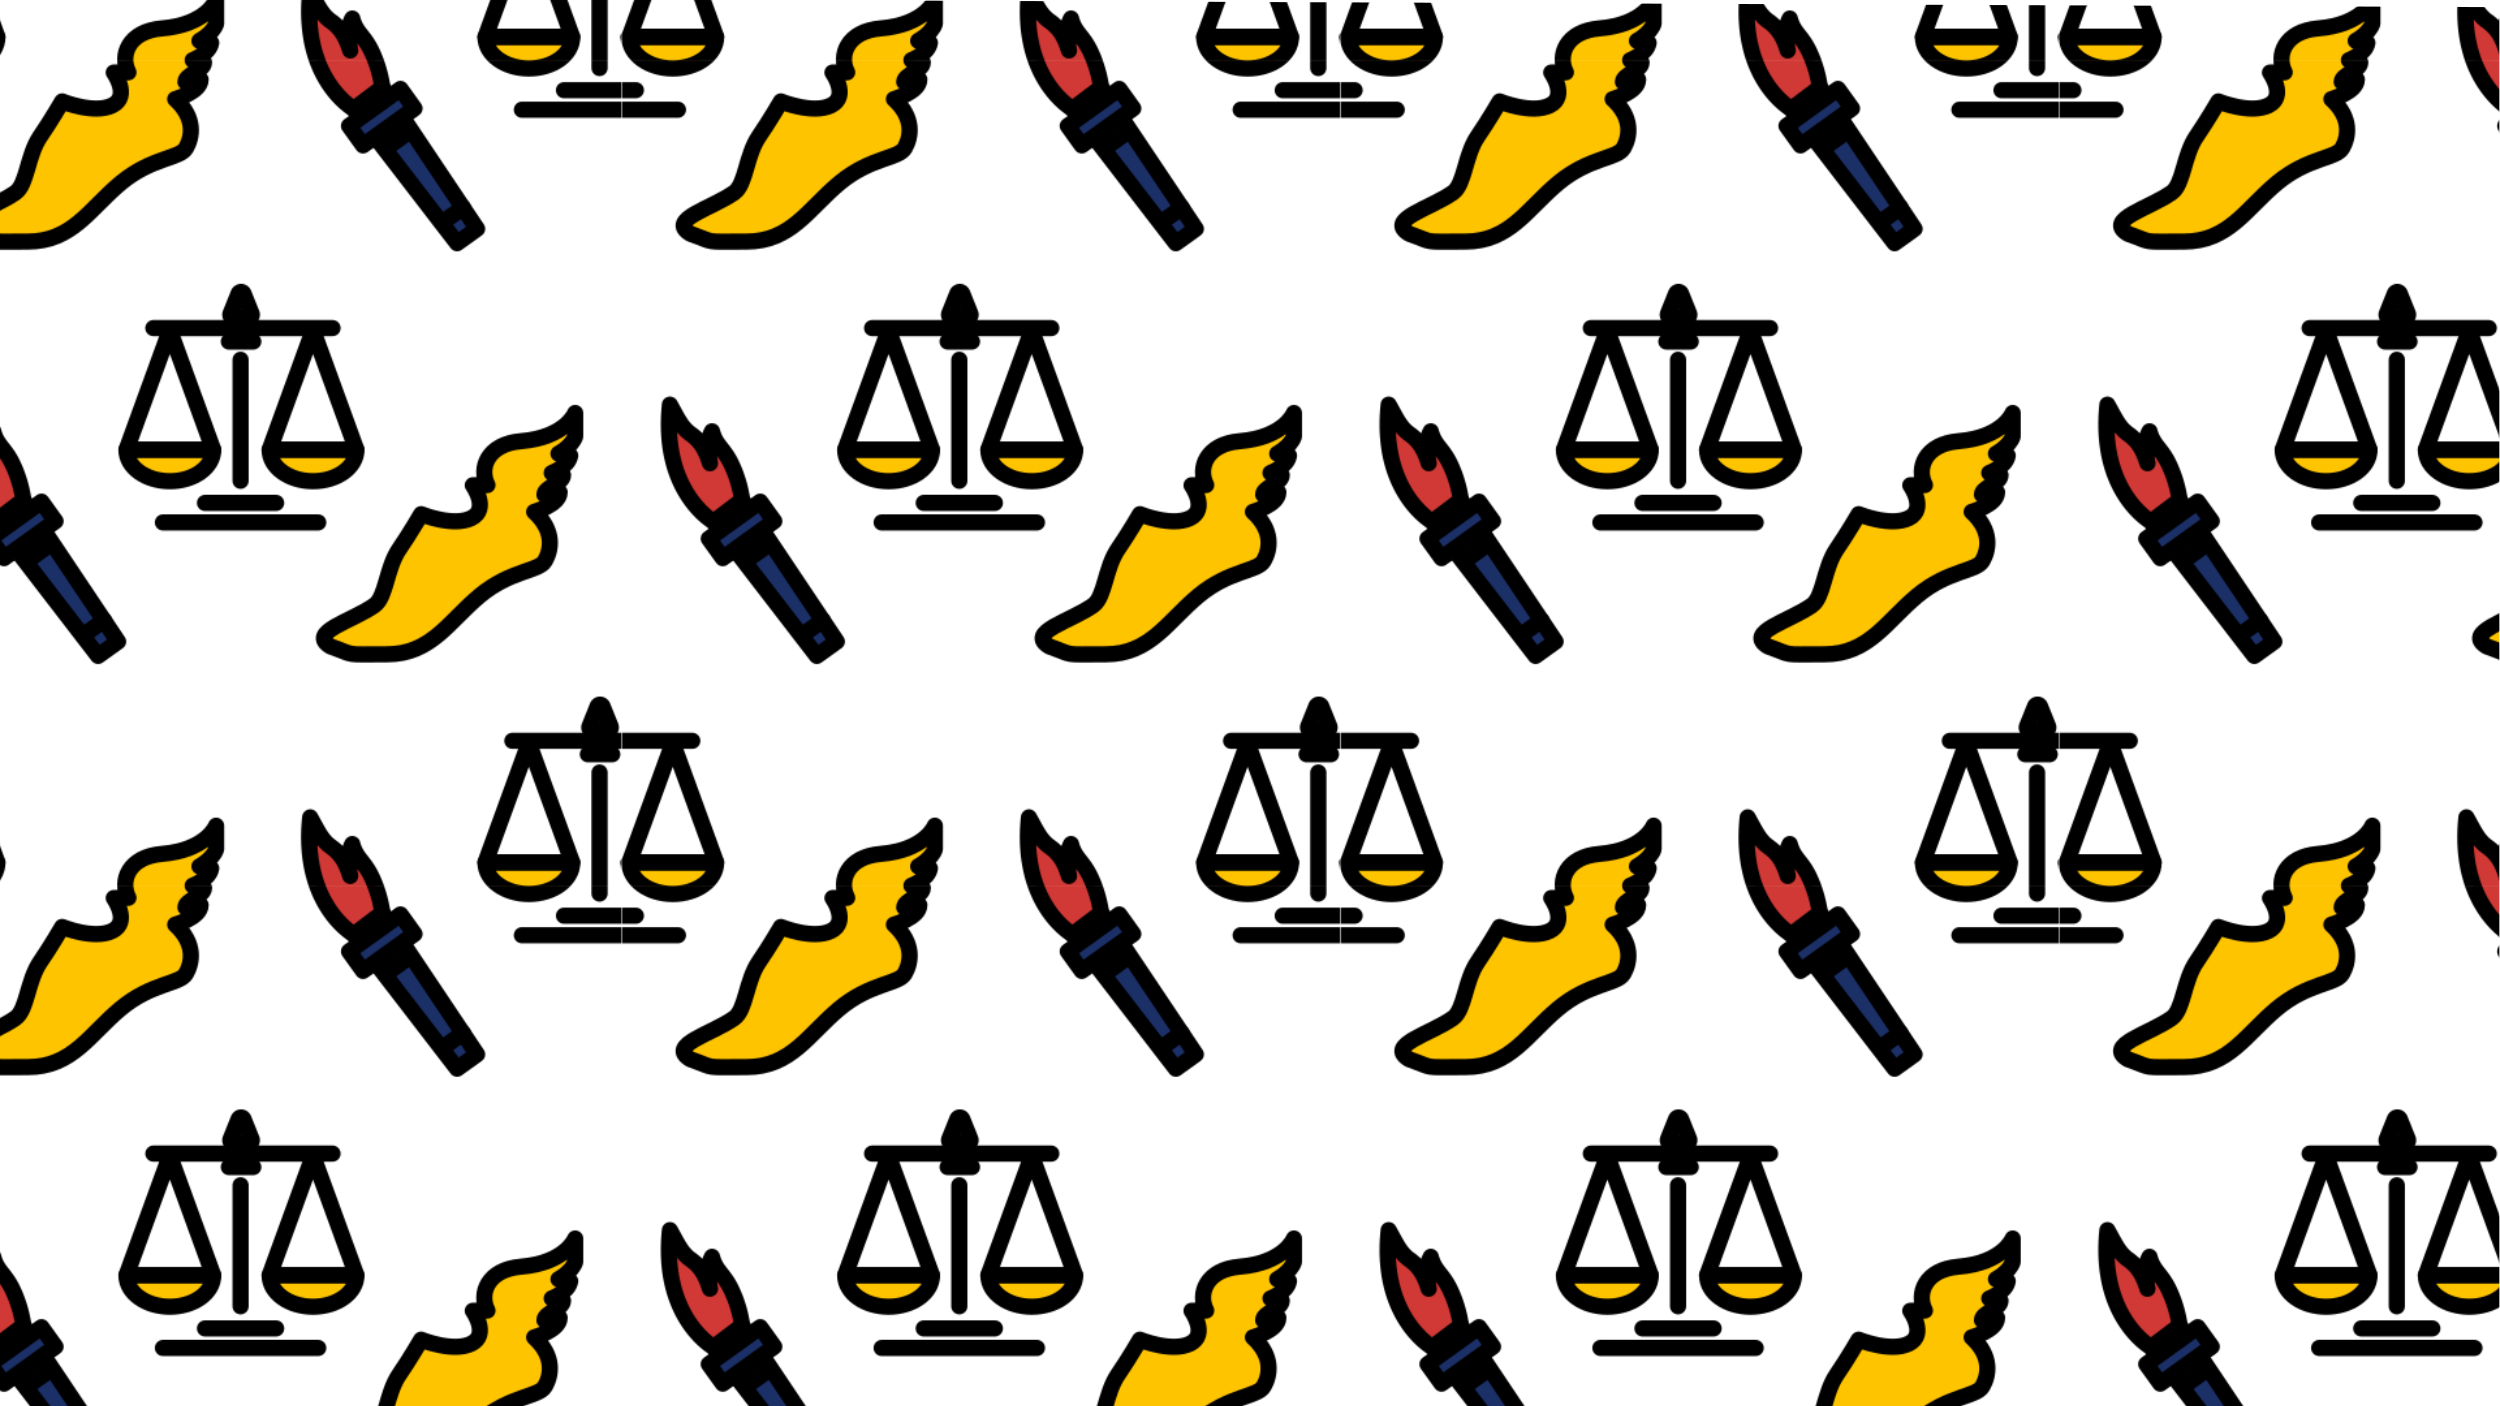 <svg xmlns="http://www.w3.org/2000/svg" xmlns:xlink="http://www.w3.org/1999/xlink" viewBox="0 0 1920 1080"><defs><style>.cls-1,.cls-2,.cls-3{fill:none;}.cls-2,.cls-3,.cls-4,.cls-5,.cls-6,.cls-7{stroke:#000;stroke-width:12.43px;}.cls-2,.cls-3,.cls-4,.cls-6,.cls-7{stroke-linecap:round;}.cls-2,.cls-5{stroke-miterlimit:10;}.cls-3,.cls-4,.cls-6,.cls-7{stroke-linejoin:round;}.cls-4{fill:#ffc400;}.cls-5{fill:#fff;}.cls-6{fill:#d03935;}.cls-7{fill:#1c3068;}.cls-8{opacity:0.47;}.cls-9{fill:url(#New_Pattern_3);}</style><pattern id="New_Pattern_3" data-name="New Pattern 3" width="551.43" height="633.96" patternTransform="translate(-2834 47)" patternUnits="userSpaceOnUse" viewBox="0 0 551.43 633.96"><rect class="cls-1" width="551.43" height="633.96"/><line class="cls-2" x1="534.47" y1="546.27" x2="534.47" y2="639.23"/><line class="cls-2" x1="467.5" y1="521.95" x2="605.11" y2="521.95"/><line class="cls-2" x1="525.48" y1="532.28" x2="544.22" y2="532.28"/><polygon class="cls-3" points="480.16 523.75 446.84 615.24 513.48 615.24 480.16 523.75"/><path class="cls-4" d="M513.48,615.56H446.84c0,13.24,14.92,24,33.32,24S513.48,628.8,513.48,615.56Z"/><polygon class="cls-3" points="590.12 523.75 556.8 615.24 623.43 615.24 590.12 523.75"/><path class="cls-4" d="M623.43,615.56H556.8c0,13.24,14.92,24,33.32,24S623.43,628.8,623.43,615.56Z"/><path class="cls-5" d="M526.7,510.9l6.19-15.4a2.11,2.11,0,0,1,3.92,0L543,510.9a2.22,2.22,0,0,1-2.06,3H528.76A2.22,2.22,0,0,1,526.7,510.9Z"/><path class="cls-6" d="M345.73,670.68s-40.48-22.84-33.49-89.93c5.69,10.06,8.79,17.49,15.9,22.49,8.43,5.93,12,13.45,14.85,22.47,0,0-3.42-15.44,1.57-24.48,3.14,11.67,9.26,12.71,15.55,26.69A95.74,95.74,0,0,1,367.7,654Z"/><line class="cls-2" x1="-83.92" y1="521.95" x2="53.68" y2="521.95"/><polygon class="cls-3" points="38.69 523.75 5.37 615.24 72.01 615.24 38.69 523.75"/><path class="cls-4" d="M72,615.56H5.37c0,13.24,14.92,24,33.32,24S72,628.8,72,615.56Z"/><path class="cls-4" d="M121.74,664.84s-8.72,15-16.8,26.77c-9.94,14.44-10,36.76-19,43.2C68.4,747.3,34,755.55,52.23,766.48c20.36,7.23,9,6,43.12,6s47.39-25,71.28-44.91,45.52-18.66,50.24-26.91,7.64-23-8.31-37.62c0,0,19.53-5.43,19.53-15l-11.67,1.78c0-5.65,14.29-8.62,14.29-14.87L222,633.17s12.79-4.76,14.19-13.28l-9-1.52s10.33-5.58,12.8-13.16V587.15s-7.34,18.81-41.55,21.64c-26,2.15-32.42,20.82-25.83,33.68l-11.25.19s13,18.32-1.1,25.23S121.74,664.84,121.74,664.84Z"/><line class="cls-2" x1="199.12" y1="354.24" x2="318.4" y2="354.24"/><line class="cls-2" x1="231.44" y1="339.24" x2="286.08" y2="339.24"/><line class="cls-2" x1="258.76" y1="229.29" x2="258.76" y2="322.25"/><line class="cls-2" x1="191.79" y1="204.97" x2="329.4" y2="204.97"/><line class="cls-2" x1="249.76" y1="215.3" x2="268.51" y2="215.3"/><polygon class="cls-3" points="204.45 206.77 171.13 298.26 237.77 298.26 204.45 206.77"/><path class="cls-4" d="M237.77,298.58H171.13c0,13.24,14.92,24,33.32,24S237.77,311.82,237.77,298.58Z"/><polygon class="cls-3" points="314.4 206.77 281.08 298.26 347.72 298.26 314.4 206.77"/><path class="cls-4" d="M347.72,298.58H281.08c0,13.24,14.92,24,33.32,24S347.72,311.82,347.72,298.58Z"/><path class="cls-5" d="M251,193.93l6.19-15.4a2.11,2.11,0,0,1,3.92,0l6.19,15.4a2.22,2.22,0,0,1-2.06,3H253A2.22,2.22,0,0,1,251,193.93Z"/><path class="cls-4" d="M397.45,347.87s-8.72,15-16.8,26.77c-9.94,14.44-10,36.76-19,43.2-17.52,12.49-52,20.74-33.69,31.67,20.36,7.23,9,6,43.12,6s47.39-25,71.28-44.91S487.86,392,492.58,383.7s7.64-23-8.31-37.62c0,0,19.53-5.43,19.53-15l-11.67,1.78c0-5.65,14.29-8.62,14.29-14.87l-8.67-1.78s12.79-4.76,14.19-13.28l-9-1.52s10.33-5.58,12.8-13.16V270.17s-7.34,18.81-41.55,21.64c-26,2.15-32.42,20.82-25.83,33.68l-11.25.19s13,18.32-1.1,25.23S397.45,347.87,397.45,347.87Z"/><polygon class="cls-7" points="164.71 445.72 149.34 456.76 70.02 353.7 91.99 337.06 164.71 445.72"/><line class="cls-3" x1="137.9" y1="440.93" x2="153.9" y2="429.44"/><line class="cls-3" x1="95.29" y1="383.48" x2="113.06" y2="370.71"/><polygon class="cls-7" points="116.65 353.25 77.1 381.66 66.33 366.67 105.88 338.26 116.65 353.25"/><path class="cls-6" d="M70,353.7s-40.48-22.84-33.49-89.93c5.69,10.06,8.79,17.49,15.9,22.49,8.43,5.93,12,13.45,14.85,22.47,0,0-3.42-15.44,1.57-24.48C72,295.92,78.1,297,84.39,310.94A95.74,95.74,0,0,1,92,337.06Z"/><line class="cls-2" x1="474.83" y1="37.26" x2="594.11" y2="37.26"/><line class="cls-2" x1="507.15" y1="22.27" x2="561.79" y2="22.27"/><line class="cls-2" x1="534.47" y1="-87.69" x2="534.47" y2="5.27"/><path class="cls-4" d="M513.48-18.4H446.84c0,13.24,14.92,24,33.32,24S513.48-5.15,513.48-18.4Z"/><path class="cls-4" d="M623.43-18.4H556.8c0,13.24,14.92,24,33.32,24S623.43-5.15,623.43-18.4Z"/><polygon class="cls-7" points="440.43 128.74 425.06 139.78 345.73 36.72 367.7 20.08 440.43 128.74"/><line class="cls-3" x1="413.61" y1="123.95" x2="429.61" y2="112.46"/><line class="cls-3" x1="371" y1="66.5" x2="388.77" y2="53.73"/><polygon class="cls-7" points="392.36 36.27 352.81 64.68 342.04 49.69 381.59 21.28 392.36 36.27"/><path class="cls-6" d="M345.73,36.72s-40.48-22.84-33.49-89.93c5.69,10.06,8.79,17.49,15.9,22.49,8.43,5.93,12,13.45,14.85,22.47,0,0-3.42-15.44,1.57-24.48C347.7-21.06,353.82-20,360.11-6a95.74,95.74,0,0,1,7.59,26.12Z"/><line class="cls-2" x1="-76.59" y1="37.26" x2="42.69" y2="37.26"/><line class="cls-2" x1="-44.27" y1="22.27" x2="10.37" y2="22.27"/><path class="cls-4" d="M72-18.4H5.37c0,13.24,14.92,24,33.32,24S72-5.15,72-18.4Z"/><path class="cls-4" d="M121.74,30.89s-8.72,15-16.8,26.77c-9.94,14.44-10,36.76-19,43.2-17.52,12.49-52,20.74-33.69,31.67,20.36,7.23,9,6,43.12,6s47.39-25,71.28-44.91S212.15,75,216.87,66.72s7.64-23-8.31-37.62c0,0,19.53-5.43,19.53-15l-11.67,1.78c0-5.65,14.29-8.62,14.29-14.87L222-.79s12.79-4.76,14.19-13.28l-9-1.52s10.33-5.58,12.8-13.16V-46.81S232.66-28,198.45-25.17C172.4-23,166-4.36,172.62,8.51l-11.25.19s13,18.32-1.1,25.23S121.74,30.89,121.74,30.89Z"/></pattern></defs><title>leadership-maribyrnong-art</title><g id="Layer_8" data-name="Layer 8"><polygon class="cls-9" points="1919.5 1078.5 -354 1216 -144 -3 1919.5 5.5 1919.5 1078.5"/></g></svg>